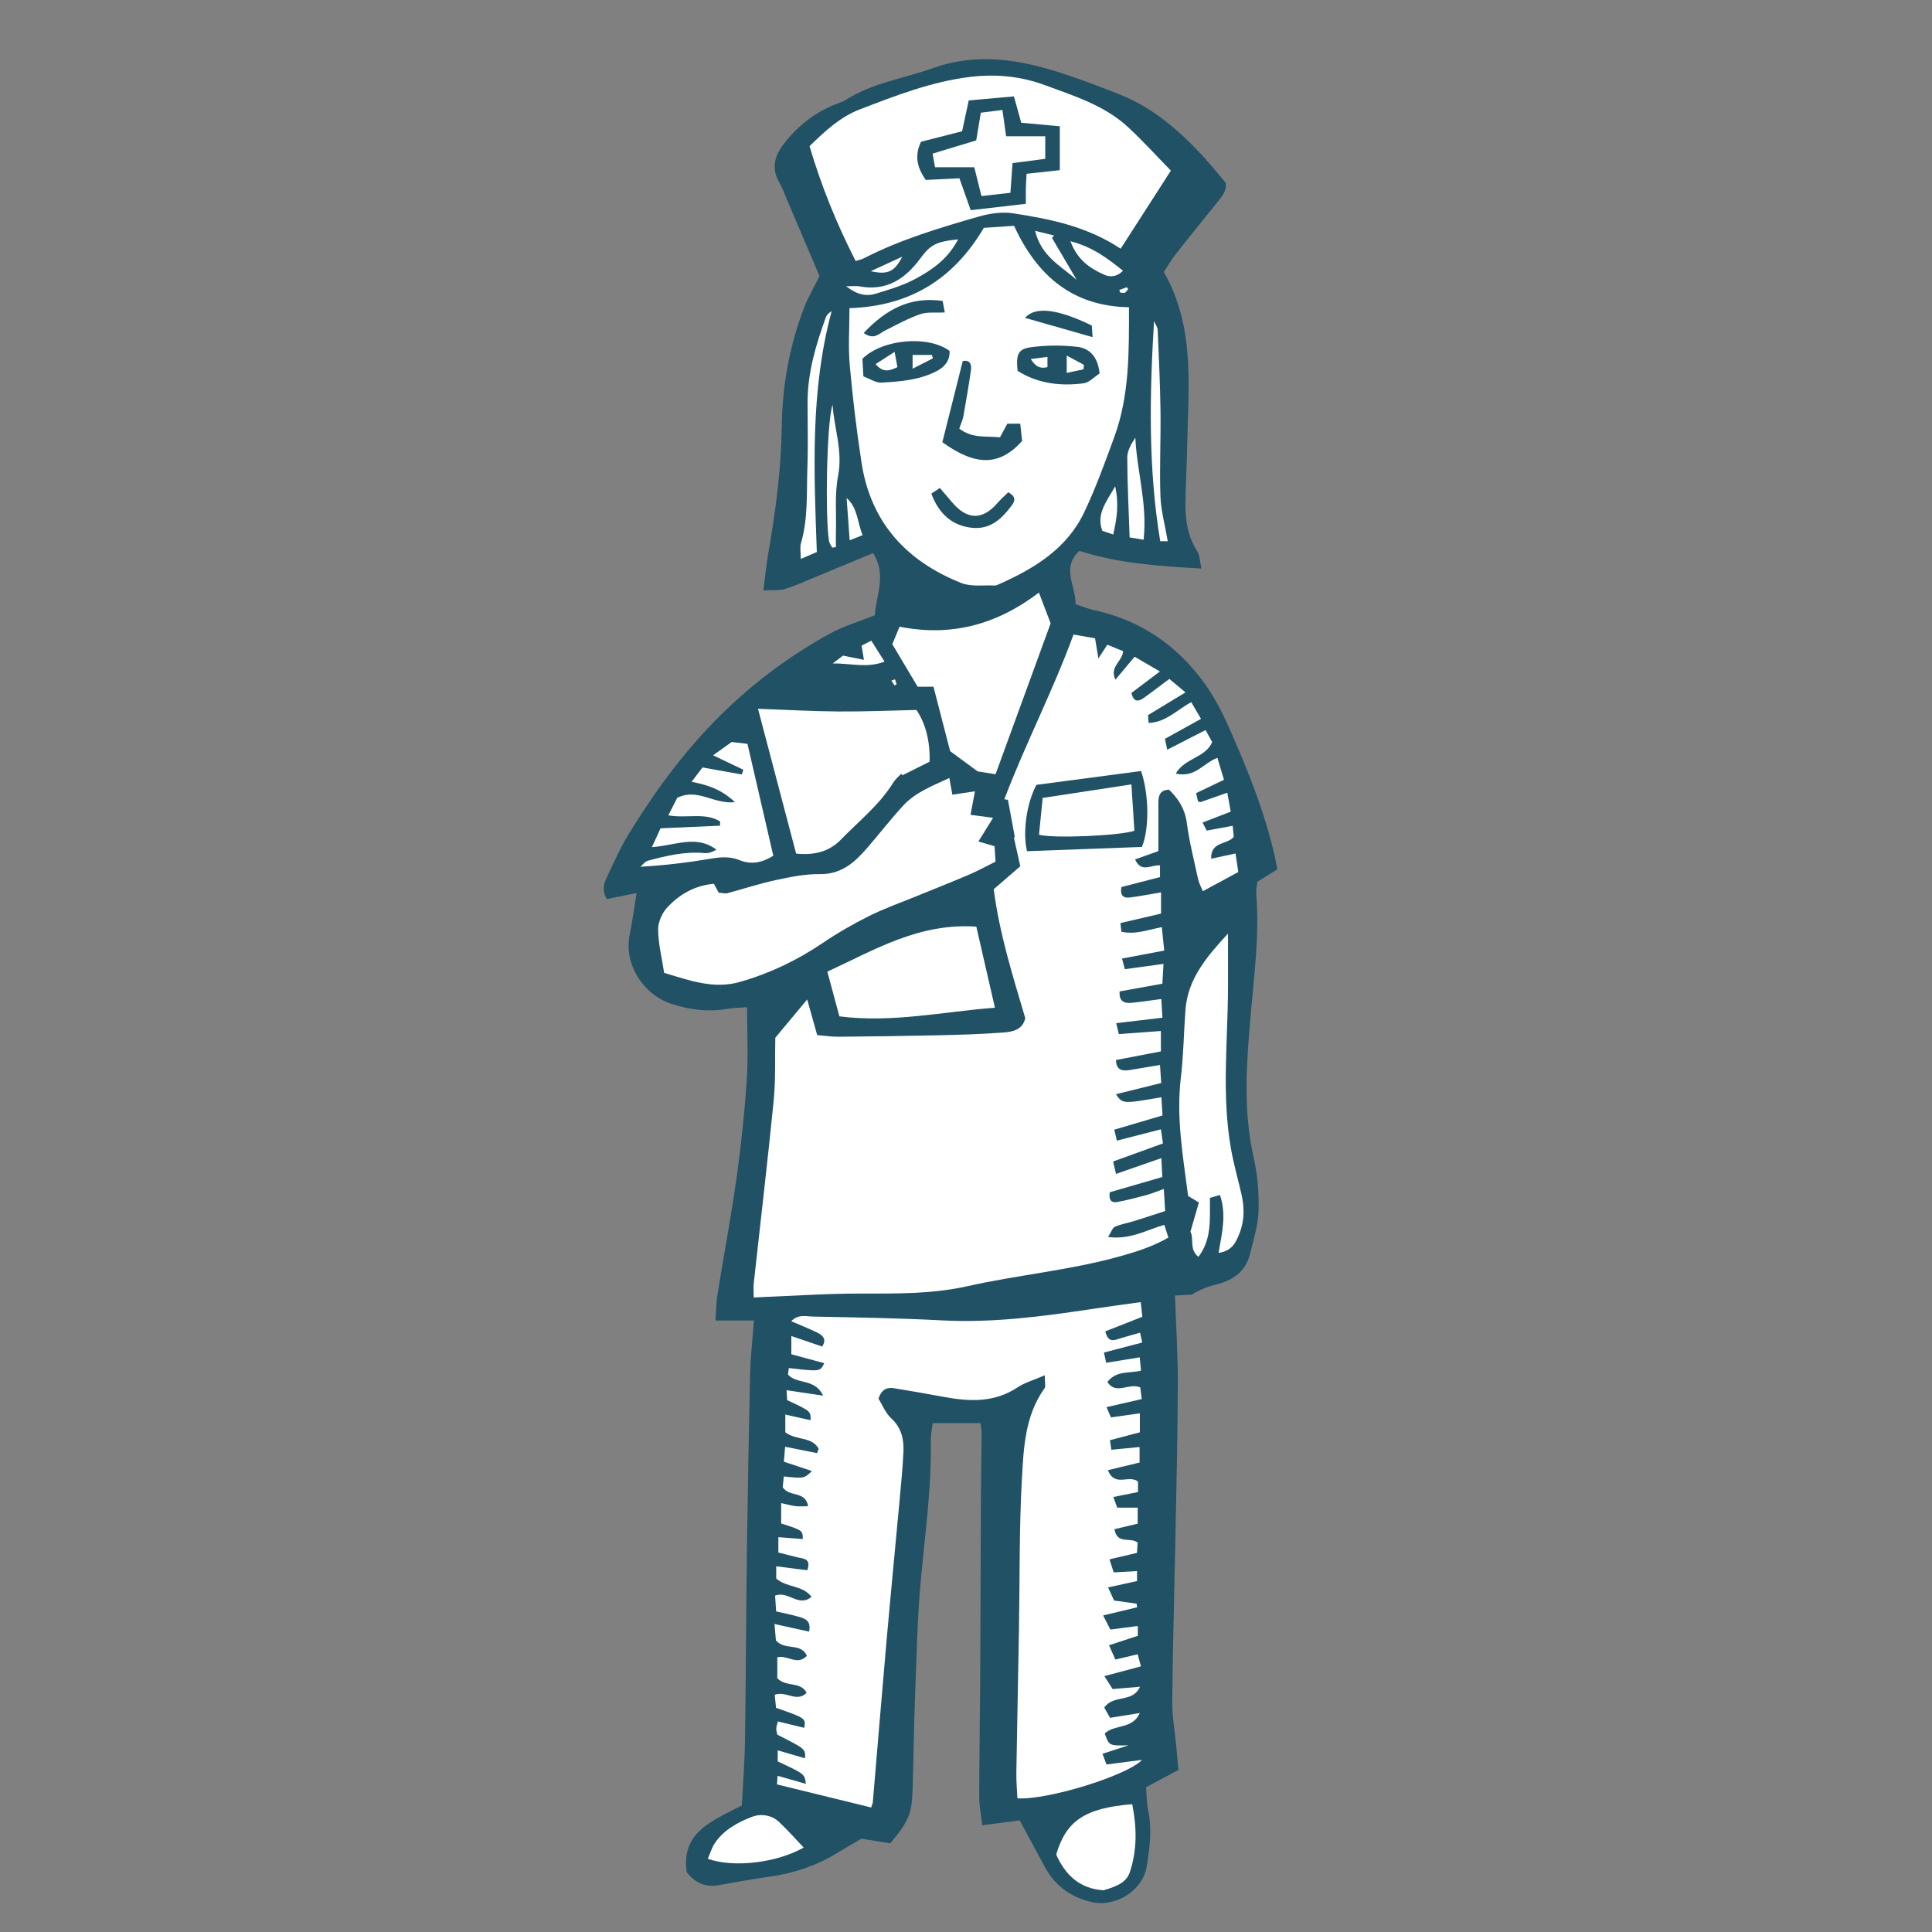<svg version="1.1" id="svg" xmlns="http://www.w3.org/2000/svg" xmlns:xlink="http://www.w3.org/1999/xlink" x="0px" y="0px"
	 width="200px" height="200px" viewBox="0 0 200 200" enable-background="new 0 0 200 200" xml:space="preserve">
<rect x="0" y="0" width="200" height="200" fill="#808080" stroke="none"/>
<path class="stroke" fill="#205165"  d="M129.457,105.181c0.362-4.203,0.931-8.377,0.593-12.609c-0.035-0.448,0.068-0.908,0.103-1.287
	c0.739-0.459,1.371-0.852,2.077-1.291c-0.126-0.613-0.216-1.121-0.333-1.623c-1.046-4.471-2.751-8.711-4.599-12.891
	c-0.708-1.601-1.507-3.201-2.52-4.62c-2.855-4.007-6.679-6.656-11.547-7.705c-0.615-0.132-1.204-0.384-1.896-0.608
	c0.062-1.88-1.51-3.739,0.396-5.524c4.052,1.3,8.166,1.582,12.646,1.831c-0.186-0.793-0.18-1.374-0.441-1.784
	c-0.96-1.502-1.232-3.159-1.221-4.876c0.013-1.929,0.143-3.858,0.174-5.787c0.104-6.187,0.902-12.465-2.414-18.253
	c0.405-0.614,0.752-1.228,1.184-1.776c1.411-1.798,2.857-3.568,4.281-5.356c0.507-0.635,1.102-1.243,0.93-2.115
	c-0.837-0.981-1.598-1.944-2.433-2.84c-2.456-2.635-5.157-4.958-8.56-6.3c-1.961-0.774-3.934-1.529-5.936-2.182
	c-4.361-1.423-8.812-2.154-13.266-0.562c-3.064,1.095-6.373,1.541-9.176,3.355c-0.194,0.125-0.422,0.207-0.643,0.285
	c-2.151,0.765-3.906,2.063-5.383,3.808c-1.158,1.368-1.773,2.74-0.781,4.462c0.32,0.555,0.537,1.17,0.79,1.763
	c1.146,2.686,2.288,5.375,3.357,7.888c-0.588,1.181-1.16,2.14-1.558,3.167c-1.536,3.974-2.294,8.106-2.351,12.365
	c-0.058,4.407-0.627,8.757-1.387,13.09c-0.208,1.188-0.319,2.395-0.517,3.907c0.962-0.053,1.666,0.046,2.274-0.154
	c1.327-0.438,2.606-1.023,3.903-1.556c1.669-0.687,3.335-1.381,5.18-2.146c1.448,2.26,0.289,4.366,0.184,6.435
	c-1.642,0.658-3.234,1.121-4.654,1.899c-3.785,2.078-7.254,4.601-10.418,7.576c-4.135,3.89-7.477,8.379-10.418,13.189
	c-0.854,1.394-1.521,2.904-2.221,4.385c-0.318,0.674-0.592,1.405-0.038,2.329c0.971-0.196,1.956-0.395,3.08-0.622
	c-0.251,1.539-0.423,2.92-0.708,4.279c-0.654,3.131,1.468,6.251,4.29,7.183c1.938,0.64,3.873,0.864,5.886,0.517
	c0.6-0.104,1.219-0.102,1.971-0.158c0,2.67,0.133,5.124-0.031,7.557c-0.229,3.387-0.586,6.772-1.061,10.135
	c-0.571,4.057-1.334,8.085-1.984,12.131c-0.127,0.782-0.121,1.586-0.19,2.606c1.449,0,2.688,0,3.976,0
	c-0.145,1.966-0.349,3.709-0.389,5.456c-0.145,6.212-0.257,12.424-0.34,18.637c-0.086,6.505-0.102,13.011-0.197,19.516
	c-0.032,2.214-0.217,4.427-0.33,6.596c-3.012,1.579-6.335,2.755-5.694,6.913c0.933,1.18,1.98,1.551,3.243,1.341
	c1.73-0.287,3.454-0.63,5.193-0.865c2.473-0.333,4.792-1.071,6.934-2.358c0.948-0.57,1.906-1.124,2.708-1.595
	c1.176,0.19,2.139,0.346,2.981,0.482c1.906-2.264,2.237-3.047,2.313-5.546c0.098-3.222,0.134-6.445,0.258-9.666
	c0.151-3.981,0.231-7.972,0.587-11.937c0.435-4.841,1.131-9.657,1.04-14.535c-0.011-0.611,0.13-1.224,0.198-1.817
	c1.763,0,3.317,0,4.941,0c0.053,0.379,0.127,0.66,0.123,0.94c-0.016,2.345-0.059,4.69-0.07,7.035
	c-0.031,6.153-0.041,12.307-0.076,18.46c-0.023,4.1-0.095,8.2-0.1,12.301c0,0.905,0.192,1.812,0.316,2.898
	c1.474-0.193,2.717-0.357,3.868-0.508c0.924,1.707,1.766,3.242,2.589,4.786c1.027,1.926,2.606,3.098,4.718,3.639
	c2.533,0.648,5.45-1.115,5.851-3.683c0.298-1.904,0.564-3.82,0.148-5.762c-0.169-0.788-0.151-1.615-0.218-2.417
	c1.179-0.63,2.246-1.2,3.349-1.789c-0.082-0.894-0.15-1.646-0.221-2.397c-0.148-1.575-0.439-3.151-0.423-4.724
	c0.053-5.561,0.22-11.121,0.326-16.682c0.104-5.386,0.237-10.771,0.254-16.158c0.011-3.024-0.188-6.048-0.293-9.146
	c0.583-0.031,1.159-0.062,1.733-0.094c0.756-0.466,1.549-0.807,2.374-1.004c1.772-0.423,3.165-1.281,3.639-3.14
	c0.387-1.517,0.863-3.06,0.907-4.604c0.053-1.853-0.126-3.758-0.533-5.567C128.672,114.87,129.041,110.01,129.457,105.181z"/>
<path fill-rule="evenodd" clip-rule="evenodd" fill="#ffffff" class="fill" d="M115.519,113.273c0.695,1.006,0.695,1.006,4.707,0.315
	c0.035,0.57,0.07,1.122,0.117,1.883c-1.671,0.493-3.277,0.966-4.994,1.473c0.07,0.29,0.142,0.59,0.271,1.135
	c1.553-0.4,2.998-0.772,4.558-1.173c0.063,0.438,0.127,0.872,0.212,1.461c-1.731,0.627-3.407,1.236-5.159,1.871
	c0.091,0.394,0.162,0.702,0.297,1.285c1.596-0.556,3.059-1.065,4.694-1.635c0.034,0.661,0.063,1.212,0.103,1.955
	c-1.873,0.543-3.686,1.069-5.441,1.578c-0.129,0.745,0.144,1.115,0.72,1.016c1.032-0.178,2.051-0.453,3.064-0.724
	c0.542-0.145,1.062-0.368,1.808-0.632c0.054,0.863,0.091,1.479,0.142,2.283c-1.103,0.358-2.14,0.706-3.185,1.03
	c-0.669,0.208-1.376,0.322-2.013,0.599c-0.261,0.112-0.38,0.544-0.711,1.059c2.285,0.307,3.933-0.716,5.823-1.258
	c0.131,0.41,0.258,0.815,0.417,1.32c-1.612,0.929-3.271,1.449-4.95,1.922c-5.197,1.465-10.592,1.928-15.843,3.108
	c-3.703,0.832-7.436,0.764-11.188,0.765c-3.562,0.001-7.124,0.252-10.943,0.405c0-0.429-0.051-0.981,0.009-1.521
	c0.685-6.284,1.433-12.561,2.057-18.85c0.212-2.145,0.121-4.32,0.169-6.517c1.035-1.243,2.031-2.438,3.301-3.962
	c0.404,1.439,0.695,2.477,1.034,3.686c0.729,0.06,1.468,0.178,2.206,0.172c3.449-0.029,6.9-0.073,10.351-0.152
	c2.226-0.05,4.454-0.115,6.673-0.282c0.971-0.073,2.031-0.253,2.312-1.482c-1.294-4.391-2.674-8.735-3.265-13.355
	c0.916-0.793,1.795-1.553,2.747-2.375c-0.249-1.117-0.457-2.058-0.667-2.997c0.035-0.004,0.069-0.009,0.104-0.013
	c-0.238-1.289-0.477-2.579-0.714-3.869c-0.123-0.02-0.248-0.039-0.373-0.059c2.172-5.729,5.014-11.177,7.163-17.051
	c0.855,0.149,1.52,0.266,2.229,0.39c0.107,0.654,0.198,1.204,0.344,2.084c0.385-0.588,0.611-0.934,0.927-1.418
	c0.54,0.219,1.106,0.45,1.633,0.664c-0.062,1.074-1.45,1.596-0.794,2.949c0.695-0.83,1.311-1.566,1.985-2.374
	c0.979,0.572,1.706,0.996,2.616,1.528c-1.113,0.84-2.029,1.531-2.945,2.222c0.212,0.945,0.7,0.932,1.292,0.508
	c0.851-0.61,1.681-1.25,2.632-1.959c0.534,0.446,0.999,0.834,1.671,1.394c-1.403,0.851-2.587,1.569-3.875,2.351
	c0.013,0.18,0.032,0.443,0.058,0.812c1.797-0.067,2.895-1.337,4.415-2.15c0.315,0.539,0.616,1.055,1.01,1.726
	c-1.304,0.723-2.467,1.366-3.736,2.069c0.056,0.267,0.12,0.572,0.237,1.125c1.367-0.7,2.596-1.329,3.969-2.031
	c0.265,0.479,0.501,0.904,0.688,1.243c-0.724,1.654-2.825,1.628-3.774,3.261c2.037,0.462,2.83-1.085,4.31-1.628
	c0.22,0.727,0.425,1.406,0.686,2.268c-0.989,0.475-1.902,0.913-2.89,1.387c0.088,0.367,0.15,0.628,0.199,0.838
	c0.146,0.054,0.211,0.104,0.253,0.089c0.859-0.296,1.718-0.6,2.779-0.975c0.131,0.72,0.236,1.307,0.355,1.96
	c-1.05,0.406-1.944,0.751-2.918,1.128c0.201,0.388,0.301,0.58,0.433,0.832c0.88-0.163,1.727-0.318,2.687-0.495
	c0.044,0.474,0.081,0.855,0.109,1.152c-0.715,0.844-2.386,0.43-2.337,2.258c0.867-0.188,1.628-0.351,2.521-0.544
	c0.095,0.633,0.179,1.189,0.289,1.922c-1.199,0.647-2.361,1.275-3.672,1.982c-0.2-0.491-0.397-0.83-0.478-1.194
	c-0.42-1.944-0.917-3.882-1.176-5.85c-0.189-1.444-0.85-2.507-1.846-3.465c-1.004,0.034-1.105,0.697-1.103,1.452
	c0.006,1.574,0.002,3.147,0.002,4.906c-0.656,0.234-1.499,0.535-2.414,0.861c0.661,1.46,1.679,0.519,2.581,0.622
	c0,0.364,0,0.737,0,1.21c-1.366,0.353-2.702,0.698-3.992,1.03c-0.173,0.88,0.215,1.159,0.84,1.083
	c1.038-0.126,2.067-0.333,3.26-0.531c0,0.716,0,1.427,0,2.196c-1.382,0.322-2.78,0.647-4.204,0.98c0.044,0.401,0.068,0.62,0.1,0.895
	c1.394,0.321,2.669-0.172,4.183-0.478c0.084,0.828,0.161,1.587,0.249,2.43c-1.534,0.29-2.89,0.547-4.369,0.827
	c0.105,0.392,0.174,0.65,0.293,1.098c1.293-0.176,2.54-0.346,4.001-0.544c-0.042,0.721-0.076,1.328-0.117,2.049
	c-1.521,0.274-2.944,0.532-4.425,0.799c-0.083,1.058,0.505,1.259,1.29,1.178c0.973-0.099,1.939-0.249,3.024-0.392
	c0.041,0.68,0.072,1.187,0.118,1.934c-1.596,0.189-3.126,0.371-4.785,0.567c0.104,0.429,0.176,0.737,0.271,1.131
	c1.446-0.106,2.828-0.208,4.354-0.321c0,0.743,0,1.344,0,2.113c-1.555,0.298-3.078,0.59-4.651,0.892
	c0.034,1.084,0.68,1.155,1.442,1.033c0.973-0.155,1.941-0.326,3.117-0.524c0.046,0.688,0.081,1.228,0.126,1.872
	C118.604,112.509,117.147,112.87,115.519,113.273z M118.12,79.819c-3.631,0.478-7.308,0.963-10.83,1.428
	c-1.016,1.897-1.444,4.924-0.973,6.868c3.952-0.146,7.955-0.294,11.891-0.44C118.987,85.854,118.952,82.192,118.12,79.819z"/>
<path fill-rule="evenodd" clip-rule="evenodd" fill="#ffffff" class="fill" d="M108.153,142.371c-1.178,0.511-2.083,0.758-2.824,1.252
	c-2.4,1.598-4.975,1.474-7.622,0.984c-1.718-0.318-3.44-0.62-5.165-0.898c-0.699-0.113-1.281,0.09-1.599,1.082
	c0.379,0.604,0.711,1.473,1.323,2.039c1.069,0.989,1.316,2.185,1.256,3.499c-0.074,1.58-0.23,3.157-0.373,4.733
	c-0.462,5.016-0.953,10.03-1.396,15.048c-0.486,5.48-0.93,10.966-1.399,16.448c-0.014,0.167-0.101,0.329-0.173,0.553
	c-3.224-0.791-6.432-1.577-9.749-2.39c0.014-0.183,0.033-0.448,0.065-0.895c1.045,0.299,1.969,0.564,2.925,0.838
	c-0.118-1.018-0.118-1.018-2.913-2.323c0-0.289,0-0.616,0-1.148c0.988,0.289,1.896,0.554,2.826,0.826
	c0.054-0.97,0.054-0.97-2.863-2.443c-0.037-0.183-0.117-0.406-0.115-0.629c0.005-0.218,0.094-0.435,0.168-0.744
	c0.957,0.231,1.843,0.445,2.733,0.661c0.155-0.995,0.155-0.995-2.927-2.071c-0.038-0.393-0.082-0.869-0.128-1.349
	c1.159-0.45,2.259,0.842,3.303-0.207c-0.669-1.232-2.141-0.546-3.04-1.512c0-0.604,0-1.387,0-2.162
	c1.05-0.276,2.084,0.913,3.065-0.159c-0.65-1.4-2.252-0.502-3.209-1.59c-0.028-0.325-0.076-0.88-0.146-1.697
	c1.281,0.283,2.376,0.524,3.581,0.79c0.257-1.223-0.53-1.387-1.232-1.583c-0.673-0.186-1.358-0.322-2.18-0.513
	c-0.039-0.591-0.074-1.134-0.107-1.633c1.356-0.54,2.43,1.252,3.77,0.124c-0.951-1.24-2.57-0.924-3.654-1.899
	c0-0.352,0-0.788,0-1.258c1.129,0.142,2.15,0.27,3.214,0.404c0.441-1.243-0.423-1.187-1.051-1.341
	c-0.62-0.153-1.236-0.314-1.942-0.495c0-0.551,0-1.025,0-1.586c0.939,0.072,1.733,0.132,2.531,0.194
	c-0.014-0.898-0.014-0.898-2.24-1.611c0-0.63,0-1.292,0-2.111c0.599,0.132,1.035,0.262,1.48,0.316
	c0.388,0.047,0.785,0.01,1.304,0.01c-0.248-1.629-1.944-0.909-2.624-1.967c0.025-0.252,0.07-0.685,0.114-1.116
	c2.087,0.219,2.087,0.219,2.917-0.561c-0.999-0.332-1.885-0.624-2.912-0.965c0.045-0.53,0.085-1.005,0.132-1.548
	c1.224,0.243,2.265,0.451,3.307,0.658c0.053-0.152,0.106-0.304,0.159-0.456c-0.688-1.279-2.345-0.846-3.447-1.698
	c0-0.509,0-1.109,0-1.838c0.952,0.213,1.771,0.396,2.619,0.586c0.012-0.942,0.012-0.942-2.429-2.077
	c-0.015-0.259-0.033-0.578-0.06-1.03c1.215,0.181,2.317,0.346,3.793,0.565c-0.891-1.831-2.683-1.13-3.648-2.181
	c0.021-0.158,0.054-0.419,0.087-0.679c3.238,0.375,3.238,0.375,3.669-0.502c-1.125-0.306-2.232-0.606-3.409-0.926
	c0-0.596,0-1.143,0-1.885c1.152,0.391,2.132,0.725,3.192,1.085c0.497-0.742,0.074-1.164-0.547-1.461
	c-0.827-0.396-1.682-0.736-2.659-1.159c0.755-0.763,1.562-0.493,2.239-0.479c4.453,0.087,8.907,0.158,13.353,0.393
	c5.245,0.276,10.4-0.399,15.556-1.18c1.619-0.245,3.242-0.458,5.039-0.711c0.059,0.564,0.11,1.047,0.161,1.521
	c-1.349,0.53-2.574,1.013-3.831,1.507c0.314,1.325,1.034,0.868,1.664,0.688c0.613-0.175,1.227-0.349,1.934-0.551
	c0.083,0.379,0.142,0.643,0.225,1.019c-1.328,0.347-2.595,0.678-3.963,1.036c0.098,0.449,0.153,0.708,0.23,1.062
	c1.153-0.187,2.228-0.36,3.469-0.562c0.051,0.502,0.092,0.907,0.139,1.372c-1.223,0.31-2.527-0.045-3.484,1.174
	c0.893,1.393,2.236,0.049,3.404,0.566c0.037,0.291,0.091,0.708,0.154,1.208c-1.249,0.285-2.371,0.541-3.649,0.832
	c0.187,0.428,0.327,0.752,0.463,1.064c1.036-0.146,1.942-0.274,2.988-0.422c0,0.731,0,1.281,0,1.965
	c-1.013,0.268-2.004,0.53-3.093,0.818c0.051,0.346,0.089,0.61,0.143,0.987c0.983-0.096,1.887-0.183,2.922-0.283
	c0,0.601,0,1.085,0,1.608c-1.115,0.27-2.15,0.519-3.282,0.791c0.746,1.812,2.146,0.423,3.12,1.175c0,0.255,0,0.685,0,1.091
	c-0.874,0.173-1.652,0.327-2.556,0.507c0.178,0.486,0.289,0.787,0.404,1.102c0.718,0,1.352,0,2.12,0c0,0.591,0,1.136,0,1.661
	c-0.85,0.202-1.61,0.384-2.409,0.574c0.295,1.624,1.628,0.779,2.402,1.381c-0.019,0.289-0.042,0.661-0.068,1.07
	c-0.966,0.227-1.843,0.434-2.842,0.669c0.177,0.555,0.293,0.916,0.43,1.346c0.82-0.045,1.563-0.084,2.418-0.131
	c0,0.368,0,0.677,0,1.034c-0.967,0.212-1.864,0.408-2.997,0.656c0.257,0.561,0.455,0.993,0.623,1.358
	c0.867,0.121,1.6,0.222,2.329,0.324c0.021,0.125,0.039,0.251,0.057,0.376c-1.117,0.268-2.234,0.536-3.518,0.844
	c0.296,0.58,0.494,0.966,0.746,1.461c0.958-0.125,1.855-0.243,2.841-0.372c0,0.389,0,0.653,0,1.021
	c-0.933,0.306-1.859,0.61-2.979,0.977c0.254,0.572,0.449,1.009,0.657,1.479c0.826-0.196,1.501-0.357,2.307-0.548
	c0.106,0.391,0.201,0.744,0.339,1.251c-1.249,0.333-2.402,0.641-3.786,1.01c0.363,0.57,0.621,0.975,0.853,1.339
	c1.049-0.088,1.942-0.162,2.837-0.237c-0.761,1.714-2.73,0.759-3.698,2.156c0.174,0.312,0.384,0.685,0.596,1.061
	c1.106-0.178,2.093-0.336,3.08-0.495c-0.761,1.714-2.599,1.138-3.628,2.115c0.451,1.276,0.451,1.276,2.469,1.225
	c-1.003,0.327-1.804,0.587-2.704,0.88c0.157,0.416,0.271,0.719,0.417,1.104c1.193-0.154,2.322-0.299,3.681-0.474
	c-1.62,1.675-9.92,4.196-12.907,3.976c-0.036-0.86-0.121-1.761-0.107-2.661c0.077-4.92,0.187-9.839,0.271-14.76
	c0.09-5.208,0.013-10.426,0.302-15.623c0.182-3.235,0.314-6.589,2.357-9.415C108.267,143.52,108.153,143.163,108.153,142.371z"/>
<path fill-rule="evenodd" clip-rule="evenodd" fill="#ffffff" class="fill" d="M116.87,31.808c0.004,4.583,0.064,9.103-1.516,13.422
	c-0.962,2.632-1.919,5.282-3.12,7.808c-1.784,3.753-5.135,5.797-8.78,7.421c-0.16,0.071-0.336,0.162-0.5,0.154
	c-1.152-0.057-2.418,0.147-3.438-0.258c-5.675-2.254-9.377-6.267-10.329-12.448c-0.514-3.346-0.919-6.713-1.219-10.084
	c-0.172-1.906-0.031-3.84-0.031-5.922c6.256-0.206,10.766-2.996,13.908-8.313c1.008-0.068,2.078-0.141,3.131-0.212
	C107.389,28.629,111.102,31.701,116.87,31.808z M99.303,44.367c0.177-0.52,0.357-0.893,0.427-1.286
	c0.285-1.602,0.564-3.206,0.786-4.817c0.08-0.582-0.148-1.036-0.85-0.888c-0.712,2.829-1.413,5.612-2.114,8.401
	c3.456,2.49,5.913,2.486,8.256-0.126c-0.057-0.515-0.122-1.125-0.192-1.79c-0.562,0-0.946,0-1.339,0
	c-0.273,0.507-0.511,0.95-0.759,1.41C102.073,45.12,100.64,45.411,99.303,44.367z M98.301,36.329
	c-2.198-1.636-6.926-1.248-9.024,0.812c0.027,0.507,0.061,1.124,0.099,1.823c0.685,0.25,1.287,0.675,1.863,0.644
	c1.972-0.108,3.968-0.263,5.763-1.211C97.809,37.971,98.347,37.299,98.301,36.329z M113.828,38.661
	c-0.176-1.784-1.085-2.61-2.292-2.753c-1.598-0.189-3.26-0.177-4.854,0.044c-1.312,0.183-1.514,0.773-1.34,2.443
	c2.07,1.301,4.412,1.605,6.832,1.282C112.774,39.597,113.306,38.997,113.828,38.661z M96.41,51.101
	c0.806,2.159,2.224,3.332,4.217,3.537c1.884,0.194,3.052-0.912,4.074-2.271c0.354-0.469,0.548-0.925-0.328-1.407
	c-0.349,0.346-0.767,0.705-1.122,1.118c-1.533,1.782-3.126,1.764-4.684-0.074c-0.405-0.479-0.814-0.955-1.271-1.49
	C96.93,50.758,96.661,50.936,96.41,51.101z M89.409,34.469c1.064,0.776,1.596,0.056,2.228-0.26c1.193-0.599,2.374-1.253,3.628-1.687
	c0.731-0.254,1.597-0.127,2.54-0.18c-0.095-0.504-0.161-0.861-0.223-1.189C94.2,30.67,91.703,32.037,89.409,34.469z M113.025,33.698
	c-3.532-1.713-5.849-2.011-6.919-0.794c2.332,0.665,4.589,1.308,6.998,1.995C113.065,34.32,113.048,34.04,113.025,33.698z"/>
<path fill-rule="evenodd" clip-rule="evenodd" fill="#ffffff" class="fill" d="M116.011,25.746c-3.511-2.321-7.306-3.075-11.119-3.662
	c-1.168-0.18-2.473,0.016-3.625,0.35c-4.043,1.168-8.084,2.37-11.85,4.308c-0.249,0.128-0.539,0.177-0.843,0.274
	c-1.968-3.852-3.554-7.772-4.772-11.888c1.6-1.544,3.151-3.021,5.237-3.818c3.712-1.418,7.383-2.863,11.402-3.349
	c2.718-0.329,5.275-0.055,7.761,0.864c3.007,1.113,6.134,2.083,8.562,4.325c1.534,1.415,2.937,2.972,4.445,4.513
	C119.438,20.419,117.771,23.008,116.011,25.746z M106.196,21.1c0-0.758-0.009-1.218,0.003-1.677
	c0.014-0.483,0.049-0.966,0.074-1.433c1.253-0.136,2.28-0.249,3.438-0.375c0-1.523,0-2.898,0-4.542
	c-1.377-0.127-2.721-0.251-3.996-0.369c-0.263-0.951-0.489-1.771-0.753-2.725c-1.589,0.142-3.025,0.271-4.679,0.418
	c-0.229,1.065-0.441,2.053-0.685,3.192c-1.388,0.354-2.841,0.725-4.257,1.085c-0.704,1.487-0.382,2.696,0.493,3.954
	c1.159-0.058,2.306-0.114,3.484-0.173c0.399,1.131,0.762,2.151,1.169,3.303C102.406,21.537,104.181,21.332,106.196,21.1z"/>
<path fill-rule="evenodd" clip-rule="evenodd" fill="#ffffff" class="fill" d="M68.753,100.71c-0.231-1.515-0.61-3.005-0.625-4.499
	c-0.007-0.786,0.441-1.753,0.998-2.334c1.227-1.273,2.729-2.199,4.776-2.391c0.181,0.333,0.401,0.745,0.499,0.926
	c0.521,0.041,0.707,0.103,0.865,0.061c1.695-0.457,3.37-1.006,5.084-1.376c1.484-0.319,3.014-0.63,4.519-0.608
	c2.216,0.032,3.591-1.201,4.881-2.688c1.265-1.46,2.448-2.996,3.758-4.415c1.259-1.364,2.978-2.016,4.766-2.848
	c0.112,0.617,0.196,1.083,0.313,1.728c0.711-0.106,1.379-0.206,2.338-0.35c-0.155,0.828-0.294,1.561-0.458,2.434
	c0.704,0.094,1.399,0.187,2.337,0.312c-0.546,0.879-0.988,1.591-1.521,2.449c0.601,0.175,1.073,0.312,1.671,0.487
	c0.033,0.484,0.066,0.986,0.106,1.596c-0.943,0.468-1.809,0.948-2.714,1.336c-1.766,0.757-3.555,1.461-5.333,2.19
	c-1.677,0.688-3.396,1.29-5.017,2.093c-1.668,0.827-3.294,1.767-4.836,2.81c-2.645,1.79-5.463,3.137-8.535,4.019
	C73.904,102.423,71.453,101.522,68.753,100.71z"/>
<path fill-rule="evenodd" clip-rule="evenodd" fill="#ffffff" class="fill" d="M78.468,73.374c2.965,0.105,5.632,0.258,8.299,0.278
	c2.678,0.019,5.355-0.097,8.107-0.156c0.93,1.401,1.416,3.171,1.357,5.351c-0.885,0.442-1.857,0.93-2.83,1.416
	c-0.035-0.055-0.07-0.109-0.105-0.165c-0.276,0.3-0.61,0.566-0.82,0.907c-1.426,2.312-3.549,3.979-5.405,5.891
	c-1.232,1.269-2.751,1.661-4.656,1.469C81.118,83.444,79.819,78.506,78.468,73.374z"/>
<path fill-rule="evenodd" clip-rule="evenodd" fill="#ffffff" class="fill" d="M96.632,71.086c-0.631,0-1.082,0-1.64,0
	c-0.851-1.429-1.712-2.878-2.62-4.402c0.24-0.577,0.479-1.15,0.752-1.81c5.353,1.068,10.071-0.215,14.424-3.53
	c0.466,1.223,0.852,2.235,1.213,3.183c-1.905,5.219-3.788,10.378-5.701,15.622c-0.792-0.125-1.408-0.223-1.854-0.294
	c-0.968-0.712-1.801-1.325-2.849-2.096C97.827,75.715,97.232,73.41,96.632,71.086z"/>
<path fill-rule="evenodd" clip-rule="evenodd" fill="#ffffff" class="fill" d="M126.146,129.691c0.364-2.094,0.829-3.97,0.144-5.985
	c-0.394,0.111-0.694,0.197-1.037,0.294c-0.031,2.118,0.235,4.239-1.192,6.107c-0.995-0.786-0.426-1.864-0.828-2.605
	c0.294-1.018,0.57-1.969,0.875-3.022c-0.336-0.202-0.66-0.396-1.113-0.668c-0.514-4.003-1.254-8.074-0.753-12.257
	c0.276-2.318,0.303-4.666,0.475-6.997c0.238-3.232,2.185-5.498,4.407-7.918c0,2.082,0.006,3.859,0,5.636
	c-0.023,5.548-0.671,11.11,0.305,16.636c0.274,1.552,0.706,3.078,1.066,4.615c0.33,1.399,0.351,2.803-0.181,4.146
	C127.959,128.567,127.557,129.516,126.146,129.691z"/>
<path fill-rule="evenodd" clip-rule="evenodd" fill="#ffffff" class="fill" d="M101.068,95.926c0.634,2.759,1.254,5.47,1.925,8.389
	c-5.391,0.418-10.596,1.592-16.099,0.899c-0.39-1.44-0.794-2.94-1.25-4.629C90.54,98.332,95.12,95.52,101.068,95.926z"/>
<path fill-rule="evenodd" clip-rule="evenodd" fill="#ffffff" class="fill" d="M67.485,87.693c0.332-0.726,0.571-1.245,0.894-1.947
	c2.043-0.091,4.1-0.181,6.155-0.271c0.006-0.146,0.008-0.292,0.013-0.439c-1.573-0.97-3.427-0.289-5.364-0.633
	c0.377-0.739,0.703-1.378,0.922-1.809c2.115-1.06,3.765,0.695,5.977,0.442c-1.383-1.295-2.771-1.778-4.489-2.102
	c0.459-0.604,0.791-1.042,1.13-1.488c1.418,0.254,2.742,0.492,4.068,0.729c0.052-0.163,0.106-0.326,0.16-0.489
	c-0.937-0.447-1.872-0.896-3.132-1.497c0.688-0.494,1.193-0.856,1.923-1.378c0.316,0.037,0.939,0.111,1.635,0.192
	c0.898,3.894,1.778,7.704,2.675,11.585c-1.107,0.687-2.245,0.965-3.481,0.459c-0.958-0.392-1.9-0.339-2.905-0.17
	c-2.399,0.405-4.816,0.707-7.379,0.847c0.257-0.212,0.483-0.54,0.776-0.619c1.924-0.523,3.859-0.982,5.887-0.792
	c0.401,0.038,0.818-0.125,1.213-0.356C72.081,86.382,69.923,87.532,67.485,87.693z"/>
<path fill-rule="evenodd" clip-rule="evenodd" fill="#ffffff" class="fill" d="M117.206,186.769c0.489,2.415,0.509,4.719-0.229,6.986
	c-0.328,1.007-1.103,1.451-2.747,1.929c-2.438-0.165-3.946-1.562-4.892-3.702C110.364,188.496,112.302,187.166,117.206,186.769z"/>
<path fill-rule="evenodd" clip-rule="evenodd" fill="#ffffff" class="fill" d="M73.267,192.421c0.269-0.609,0.429-1.173,0.74-1.632
	c0.926-1.366,2.355-2.136,3.814-2.703c0.899-0.349,2.016-0.233,2.814,0.513c0.885,0.827,1.688,1.742,2.562,2.659
	C80.431,192.836,75.971,193.382,73.267,192.421z"/>
<path fill-rule="evenodd" clip-rule="evenodd" fill="#ffffff" class="fill" d="M84.558,57.148c-0.465,0.198-0.933,0.398-1.66,0.709
	c0-0.674-0.111-1.187,0.018-1.629c0.755-2.568,0.569-5.212,0.665-7.827c0.083-2.277,0.017-4.559,0.021-6.838
	c0.008-3.031,0.866-5.881,1.881-8.693c0.09-0.25,0.279-0.464,0.609-0.655C83.876,40.41,84.255,48.731,84.558,57.148z"/>
<path fill-rule="evenodd" clip-rule="evenodd" fill="#ffffff" class="fill" d="M120.886,56.024c-0.425,0-0.641,0-0.778,0
	c-1.258-7.56-1.101-15.129-0.644-22.787c0.131,0.31,0.365,0.616,0.379,0.932c0.123,2.803,0.255,5.606,0.292,8.411
	c0.038,2.924-0.11,5.852-0.008,8.772C120.18,52.856,120.599,54.346,120.886,56.024z"/>
<path fill-rule="evenodd" clip-rule="evenodd" fill="#ffffff" class="fill" d="M86.187,41.89c0.164,2.447,1.073,4.802,0.573,7.369
	c-0.362,1.863-0.174,3.835-0.224,5.758c-0.014,0.54-0.003,1.081-0.003,1.62c-0.127,0.018-0.255,0.035-0.384,0.053
	c-0.112-0.225-0.287-0.44-0.329-0.678C85.417,53.626,85.56,43.788,86.187,41.89z"/>
<path fill-rule="evenodd" clip-rule="evenodd" fill="#ffffff" class="fill" d="M116.938,55.632c-0.1-2.974-0.237-5.625-0.244-8.276
	c-0.004-0.69,0.4-1.38,0.837-2.044c0.155,3.471,1.266,6.823,0.854,10.559C117.743,55.765,117.21,55.677,116.938,55.632z"/>
<path fill-rule="evenodd" clip-rule="evenodd" fill="#ffffff" class="fill" d="M99.181,24.776c-1.049,2.036-2.697,3.168-4.438,4.102
	c-1.27,0.68-2.692,1.101-4.082,1.526c-0.975,0.298-1.939,0.114-3.07-0.769c0.674,0,1.037-0.056,1.376,0.009
	c2.79,0.528,4.74-0.771,6.304-2.888C96.313,25.344,96.874,25.02,99.181,24.776z"/>
<path fill-rule="evenodd" clip-rule="evenodd" fill="#ffffff" class="fill" d="M110.81,24.97c2.317,0.603,3.85,1.785,5.442,3.057
	c-0.64,0.651-1.334,0.693-1.971,0.403C112.843,27.777,111.538,26.934,110.81,24.97z"/>
<path fill-rule="evenodd" clip-rule="evenodd" fill="#ffffff" class="fill" d="M107.154,23.893c0.888,0.221,1.427,0.355,1.966,0.49
	c-0.073,0.08-0.148,0.161-0.222,0.24c0.803,1.363,1.604,2.726,2.558,4.342C109.722,27.467,107.787,26.516,107.154,23.893z"/>
<path fill-rule="evenodd" clip-rule="evenodd" fill="#ffffff" class="fill" d="M115.243,55.329c-0.463-0.154-0.787-0.261-1.13-0.376
	c-0.649-1.755,0.401-2.959,1.327-4.609C115.849,52.201,115.62,53.65,115.243,55.329z"/>
<path fill-rule="evenodd" clip-rule="evenodd" fill="#ffffff" class="fill" d="M87.269,67.869c0.858,0.174,1.418,0.288,2.165,0.439
	c-0.093-0.565-0.159-0.972-0.241-1.471c0.267-0.138,0.56-0.29,1.001-0.518c0.452,0.714,0.87,1.375,1.374,2.171
	c-1.854,0.721-3.586,0.144-5.371,0.195C86.569,68.4,86.944,68.115,87.269,67.869z"/>
<path fill-rule="evenodd" clip-rule="evenodd" fill="#ffffff" class="fill" d="M89.296,55.4c-0.508,0.2-0.811,0.32-1.339,0.528
	c-0.112-1.565-0.213-2.97-0.315-4.375C88.794,52.577,88.728,53.988,89.296,55.4z"/>
<path fill-rule="evenodd" clip-rule="evenodd" fill="#ffffff" class="fill" d="M90.137,28.074c1.163-0.535,2.124-0.978,3.263-1.502
	C92.604,28.137,91.897,28.467,90.137,28.074z"/>
<path fill-rule="evenodd" clip-rule="evenodd" fill="#ffffff" class="fill" d="M115.882,30.013c0.252-0.092,0.503-0.186,0.754-0.278
	c0.051,0.066,0.103,0.131,0.153,0.198c-0.119,0.13-0.218,0.314-0.365,0.374c-0.138,0.055-0.329-0.024-0.497-0.044
	C115.911,30.18,115.897,30.097,115.882,30.013z"/>
<path fill-rule="evenodd" clip-rule="evenodd" fill="#ffffff" class="fill" d="M92.653,70.321c0.053,0.174,0.107,0.349,0.162,0.523
	c-0.074,0.036-0.146,0.073-0.22,0.11c-0.106-0.167-0.214-0.333-0.32-0.498C92.4,70.411,92.526,70.366,92.653,70.321z"/>
<path fill-rule="evenodd" clip-rule="evenodd" fill="#ffffff" class="fill" d="M117.122,81.2c0.122,1.872,0.217,3.363,0.311,4.794
	c-1.435,0.521-8.41,0.824-9.876,0.415c0.119-1.19,0.243-2.422,0.381-3.809C111.017,82.13,113.927,81.687,117.122,81.2z"/>
<path fill-rule="evenodd" clip-rule="evenodd" fill="#ffffff" class="fill" d="M92.61,36.425c0.145,0.783,0.215,1.163,0.291,1.581
	c-0.773,0.354-1.446,0.648-2.26-0.315C91.264,37.292,91.797,36.949,92.61,36.425z"/>
<path fill-rule="evenodd" clip-rule="evenodd" fill="#ffffff" class="fill" d="M94.472,38.168c0-0.765,0-1.09,0-1.428c0.707,0,1.351,0,1.993,0
	c0.037,0.117,0.073,0.234,0.11,0.352C95.974,37.4,95.369,37.708,94.472,38.168z"/>
<path fill-rule="evenodd" clip-rule="evenodd" fill="#ffffff" class="fill" d="M110.427,38.6c0-0.703,0-1.088,0-1.788
	c0.709,0.382,1.248,0.671,1.785,0.961c-0.016,0.153-0.034,0.306-0.051,0.459C111.656,38.34,111.15,38.446,110.427,38.6z"/>
<path fill-rule="evenodd" clip-rule="evenodd" fill="#ffffff" class="fill" d="M108.433,36.947c0,0.518,0,0.738,0,1.055
	c-0.709,0.187-1.201,0.006-1.729-0.837C107.347,37.083,107.802,37.026,108.433,36.947z"/>
<path fill-rule="evenodd" clip-rule="evenodd" fill="#ffffff" class="fill" d="M103.772,11.384c0.135,0.956,0.245,1.743,0.381,2.721
	c1.305,0,2.609,0,4.052,0c0,0.855,0,1.52,0,2.335c-1.097,0.145-2.165,0.287-3.388,0.447c-0.074,1.035-0.137,1.94-0.218,3.071
	c-0.903,0.102-1.851,0.209-3,0.338c-0.25-1.002-0.479-1.928-0.742-2.983c-1.312,0-2.632,0-4.064,0
	c-0.094-0.542-0.168-0.964-0.247-1.411c1.603-0.486,3.085-0.936,4.511-1.368c0.178-1.067,0.319-1.918,0.478-2.867
	C102.272,11.575,102.939,11.49,103.772,11.384z"/>
</svg>
